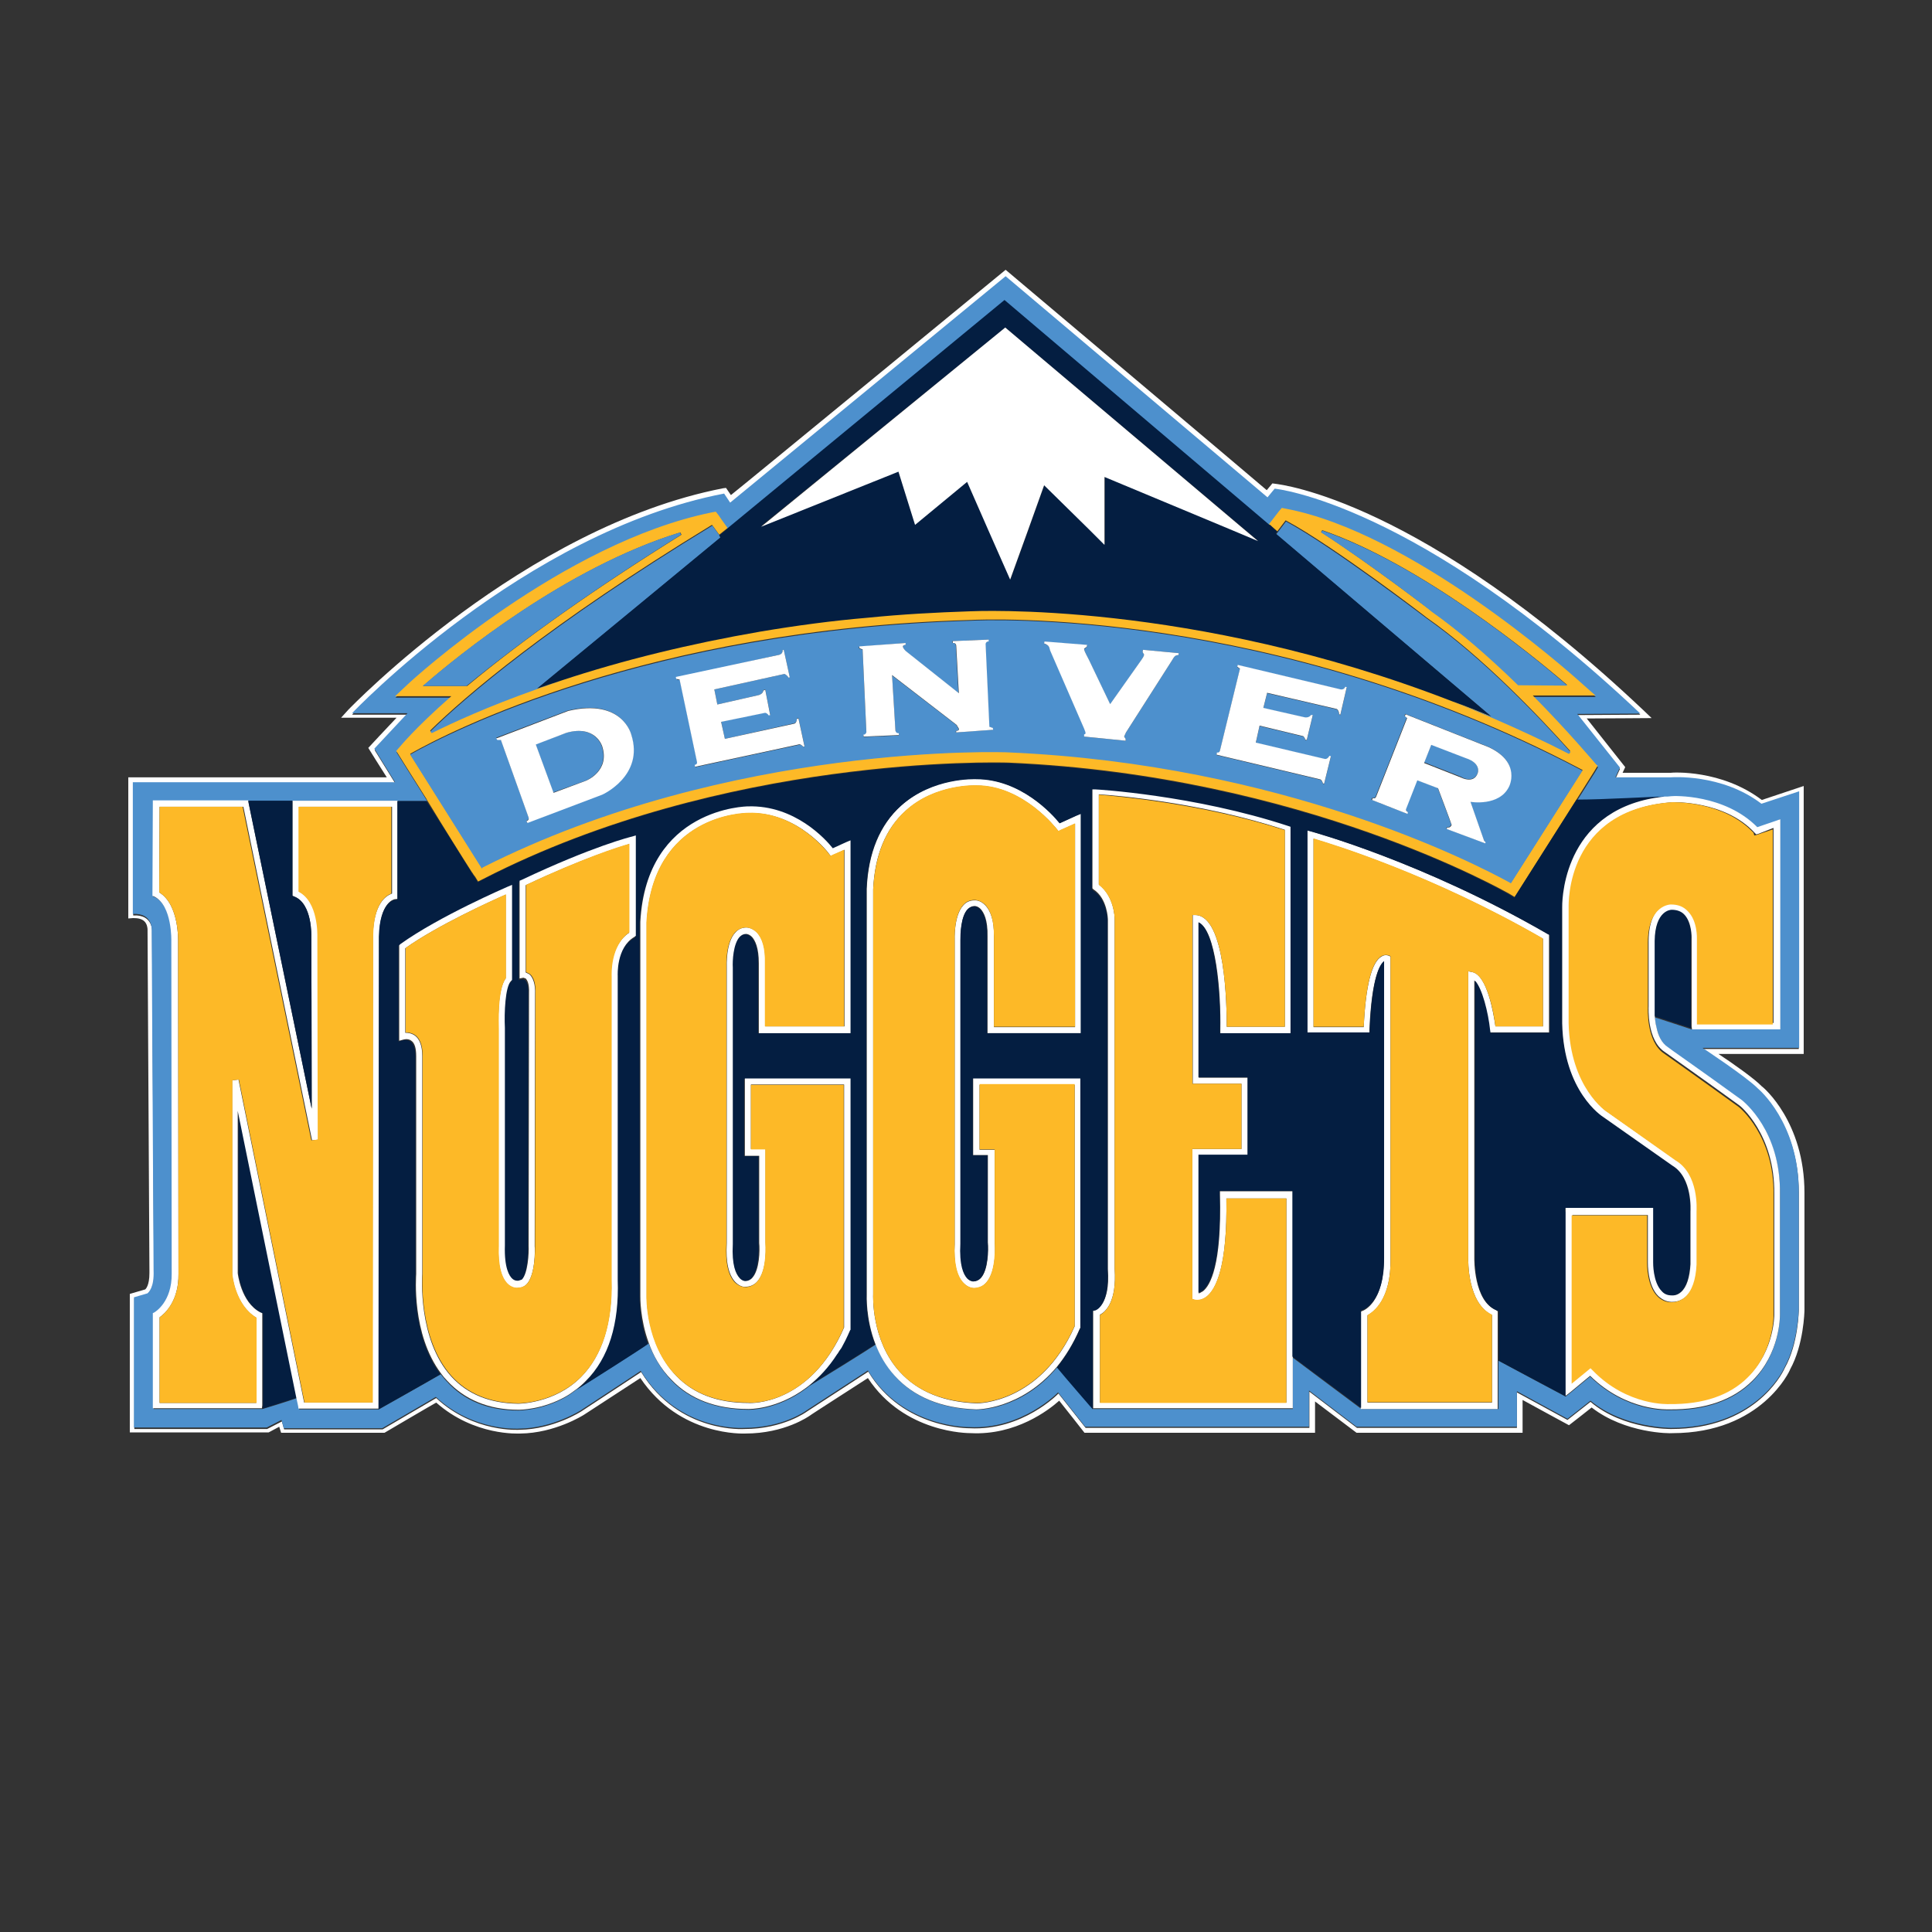 <?xml version="1.0" encoding="utf-8"?>
<!-- Generator: Adobe Illustrator 18.0.0, SVG Export Plug-In . SVG Version: 6.00 Build 0)  -->
<!DOCTYPE svg PUBLIC "-//W3C//DTD SVG 1.1//EN" "http://www.w3.org/Graphics/SVG/1.1/DTD/svg11.dtd">
<svg version="1.1" xmlns="http://www.w3.org/2000/svg" xmlns:xlink="http://www.w3.org/1999/xlink" x="0px" y="0px" width="512px"
	 height="512px" viewBox="0 0 512 512" enable-background="new 0 0 512 512" xml:space="preserve">
<rect x="0" y="0" width="512" height="512" fill="#333333" stroke="none"/>
<g id="white_block">
	<rect opacity="0" fill="#FFFFFF" width="512" height="512"/>
</g>
<g id="Logos">
	<g>
		<path fill="#FFFFFF" d="M478,208.3c0,0-10.2,3.4-11.1,3.7c-10.7-8.1-23.6-7.3-24.2-7.2c0,0-9.8,0-12.7,0l0.7-1.5
			c0,0-7.9-10-10.2-12.9c3.6,0,17.2-0.1,17.2-0.1l-2.2-2.1c-58.9-55.7-96.1-59.8-97.6-60l-0.7-0.1c0,0-1,1.2-1.5,1.8
			c-1.8-1.6-69.2-58.4-69.2-58.4s-70.7,58.1-72.8,59.7c-0.4-0.6-1.3-1.9-1.3-1.9l-0.8,0.1c-52.8,10.3-98.8,58.2-99.3,58.7l-1.9,2.1
			h14.7c-2.4,2.5-7.5,8-7.5,8s3.4,5.5,4.9,7.8H34v37.4l1.3-0.1c1.3,0,2.3,0.2,3,0.9c0.7,0.7,0.8,1.8,0.8,2.1v0.1
			c0,0.7,0.5,90.1,0.5,90.1l0,0.9c0,3.3-1,4.2-1.1,4.3l-4.1,1.2v36.7h36.8c0,0,1.7-0.9,2.8-1.5l0.5,1.6h27.4c0,0,12.4-7.3,13.7-8
			c10.1,8.9,21.8,8.2,22.3,8.2c9.1-0.1,16.6-4.8,16.9-5c0,0,11.5-7.5,14.9-9.7c10.5,15.6,27.6,14.7,27.8,14.7
			c10.5,0,16.9-4.6,17.2-4.8c-0.1,0,11.9-7.7,15.3-9.9c9.6,14.6,26.5,14.6,27.3,14.6c11.9,0.6,20.6-6.1,23.4-8.6
			c1.3,1.6,6.7,8.5,6.7,8.5h61.1v-8.3c2.8,2.1,11,8.3,11,8.3h44V371c2.7,1.5,12.3,6.7,12.3,6.7s4.9-3.8,6-4.7
			c8.9,6.9,20.8,6.9,21.4,6.8c23.7,0,31.2-16.7,31.2-16.9c3.6-6.5,3.8-15.3,3.8-15.7v-31.1c0-18.7-10.8-27.9-11.3-28.2
			c-1.9-2-7.7-6.1-11.5-8.6H478V208.3z M476.8,278h-25.6c0,0,11.8,7.8,14.7,10.8c0,0,10.8,8.9,10.8,27.3v31.1c0,0-0.1,8.9-3.7,15.3
			l-0.1,0.2c-0.8,1.8-8.3,16-30,16c0,0-12.7,0.2-21.4-7.2l-6.1,4.8l-13.4-7.3v9.4h-42.4l-12.6-9.6v9.6h-59.3l-7.2-9.1
			c0,0-9.5,9.9-23.5,9.2c0,0-17.7,0.3-26.9-15l-16.3,10.6c0,0-6.2,4.6-16.5,4.6c0,0-17.3,1.3-27.4-15.1c0,0-11.5,7.6-15.8,10.4
			c0,0-7.4,4.8-16.4,4.9c0,0-12.1,0.9-22.1-8.4l-14.2,8.3H75.3l-0.6-2.1l-3.9,2H35.6v-34.5l3.4-1l0.1,0c0.4-0.3,1.9-1.6,1.7-6.2
			l-0.5-90c0,0,0.4-4.7-5-4.4v-34.9h69.5l-5.5-8.9l8.8-9.4H93.3c0,0,45.6-48,98.6-58.3l1.6,2.4l73-60l69.4,58.6l1.9-2.3
			c0,0,37.6,3.6,96.9,59.6l-16.7,0.1l11.3,14.3l-1.2,2.6h14.7c0,0,13.4-1.1,23.9,7.3l10-3.3V278z"/>
		<path fill="#4D90CD" d="M438.5,268.8l0-1.2L438.5,268.8z"/>
		<path fill="#4D90CD" d="M223.8,355.4c-0.3,0.6-0.6,1.1-0.9,1.7C223.2,356.5,223.5,356,223.8,355.4"/>
		<path fill="#4D90CD" d="M155.3,365.9l-0.8,0.7L155.3,365.9z"/>
		<path fill="#4D90CD" d="M125.2,231.4l-0.1-0.2L125.2,231.4z"/>
		<path fill="#4D90CD" d="M438.4,267v-0.1V267z"/>
		<path fill="#4D90CD" d="M442.8,206h-14.7l1.2-2.6L418,189.2l16.7-0.1c-59.3-56-96.9-59.6-96.9-59.6l-1.9,2.3l-69.4-58.6l-73,60
			l-1.6-2.4C138.8,141,93.3,189,93.3,189H108l-8.8,9.4l5.5,8.9H35.2v34.9c5.4-0.3,5,4.4,5,4.4l0.5,90c0.2,4.6-1.3,5.9-1.7,6.2
			l-0.1,0l-3.4,1v34.5h35.2l3.9-2l0.6,2.2h26.1l14.2-8.3c10,9.3,22.1,8.4,22.1,8.4c9-0.1,16.4-4.9,16.4-4.9
			c4.3-2.8,15.8-10.4,15.8-10.4c10.1,16.4,27.4,15.1,27.4,15.1c10.4,0,16.5-4.6,16.5-4.6l16.3-10.6c9.2,15.3,26.9,15,26.9,15
			c14,0.7,23.5-9.2,23.5-9.2l7.2,9.1h59.3v-9.6l12.6,9.6H402v-9.4l13.4,7.3l6.1-4.8c8.7,7.3,21.4,7.2,21.4,7.2
			c21.7,0,29.2-14.2,30-16l0.1-0.2c3.5-6.4,3.7-15.3,3.7-15.3v-31.1c0-18.4-10.8-27.3-10.8-27.3c-2.9-3-14.7-10.8-14.7-10.8h25.6
			v-68l-10,3.3C456.2,204.9,442.8,206,442.8,206 M471.7,217.1v1.2v53.6v0.9h-0.8l-15.2,0l-6.6,0h-0.8c0,0-8.8-2.9-9.8-3.2l0-0.4
			c0.1,0.9,0.2,2.1,0.5,3.3c0.5,2,1.4,4.1,3,5.2c0,0.1,8,5.6,19.7,14.1c0.4,0.4,10.3,8.1,10,24.9v32.1c0,0.4-0.1,10.1-7.3,17.3
			c-5.1,5.1-12.5,7.7-21.9,7.6c-0.5,0-11.4,0.6-21.1-8.9l-5.2,4.3l-0.9,0.7l-0.4,0.3c0,0-14.7-7.8-17.8-9.5v12.8l-28,0l-8.3,0
			c0,0-14.9-11.1-18.2-13.6v13.6l-40.3,0h-12.6c0,0-7.8-9-9.5-11.1c-9.5,11.5-21.2,11.3-21.4,11.3c-9.2-0.3-16.5-3.3-21.5-8.8
			c-2.4-2.7-4.1-5.6-5.2-8.5c-2.5,1.7-14.3,9-17.6,11l-0.9,0.7c-7.8,5.8-15.2,5.6-15.3,5.6c-8.5-0.1-15.4-2.6-20.3-7.7
			c-2.9-3-4.8-6.5-6.1-9.9c-2.7,1.8-15.8,10.2-18.9,12.1c-1.1,0.8-2.1,1.6-3.2,2.2c-6.2,3.5-12.2,3.5-12.5,3.5
			c-7.9,0-14.3-2.6-18.9-7.7c-0.6-0.6-1.1-1.3-1.6-1.9c-3.6,2.1-16.4,9.3-16.4,9.3l-0.8,0h-0.8H80h-0.7l-0.1-0.7l-0.5-2.3
			c-2.4,0.9-9.1,2.9-9.1,2.9l-0.8,0h0H41.5h-0.8v-0.8l0-23.9v-0.5l0.4-0.2c0.2-0.1,4.7-2.8,4.6-10.3l-0.1-88c0-0.1,0.3-9.5-4.5-11.9
			l-0.5-0.2v-0.5l0.1-24v-0.8h0.1h0.8h23.7h0.7l11.7,0v0.8v-0.8h0.8h26.2h0.8v0h7.7l-0.1-0.2c-4-6.3-7.3-11.6-7.3-11.6l-0.7-1.1
			l0.8-0.9c0.2-0.2,3.9-5,13.8-13.6h-14.9l3.2-3c1.7-1.5,41.3-37.7,80.7-45.7l1.1-0.2l0.7,0.9c0,0,1.5,2.1,2.4,3.4l73.4-60.5
			l70.1,59.5c0.9-1.2,2.7-3.5,2.7-3.5l0.7-0.8l1,0.2c33.1,6.1,74.1,42.3,78.7,46.5l3.4,3h-16.6c9.4,9.5,16.2,17.5,16.9,18.4l0.3,0.2
			l-0.9,1.5l-4.6,7.3c7.6,0,19.8-0.8,23.5-0.8l-0.2,0c0.6-0.1,1.2-0.1,1.8-0.1c0.6-0.1,14.1-0.5,22.7,8.2l5-1.7L471.7,217.1z"/>
		<path fill="#4D90CD" d="M222,358.6l-0.1,0.1L222,358.6z"/>
		<path fill="#4D90CD" d="M438.4,267.6v-0.5V267.6z"/>
		<path fill="#4D90CD" d="M225.2,352.4c-0.4,0.9-0.8,1.7-1.2,2.6C224.4,354.2,224.8,353.3,225.2,352.4"/>
		<path fill="#041E41" d="M448.2,248.5c0,0,0.1-4.2-2-6.3c-0.8-0.9-1.9-1.2-3.3-1.2c-0.2,0-4.4,0.1-4.5,8.3v17.5v0v0.1v0v0.5v0.1
			l0,1.2v0.2l0,0.4c1,0.3,9.8,3.2,9.8,3.2l-0.1-0.8V248.5z"/>
		<path fill="#041E41" d="M63.2,337.5c0,0.1,0.8,7.7,6,10.4l0.5,0.2v0.5v23.9l-0.1,0.8c0,0,6.7-2.1,9.1-2.9l-15.5-75.9V337.5z"/>
		<path fill="#FDB927" d="M125.1,231.2l0.1,0.1c0.4,0.7,0.7,1,0.7,1l0.8,1.3l1.4-0.7c63.9-32.8,136.2-30.9,139.2-30.8
			c78.5,3.4,132.1,34.5,132.6,34.7l1.5,0.9l16.5-26l4.6-7.3l0.9-1.5l-0.3-0.2c-0.8-0.9-7.5-8.9-16.9-18.4h16.6l-3.4-3
			c-4.5-4.1-45.6-40.3-78.7-46.5l-1-0.2l-0.7,0.8c0,0-1.8,2.3-2.7,3.5l0.3,0.2l1.9,1.7l2.2-2.9l0.2,0.1
			c12.5,6.7,36.9,25.4,37.1,25.6c15,10.5,30.3,26.7,38.1,35.4l-0.4,0.5c-6.4-3.3-13.1-6.4-20-9.4c-3.7-1.6-7.3-3.1-11-4.5
			c-69.1-26.8-127-23.8-127.6-23.8c-9,0.3-18.2,0.8-27.1,1.7c-9.5,0.9-19.1,2.1-28.6,3.7h0c-18.4,3.1-36.2,7.5-52.8,13
			c-2.2,0.7-4.4,1.5-6.6,2.3l0,0c-12.7,4.5-22.1,8.8-27.7,11.6l-0.3-0.5c9.2-9,31.2-28,74.5-54.4l0.2-0.1l1.9,2.6l2-1.6l0.2-0.2
			c-0.9-1.2-2.4-3.4-2.4-3.4l-0.7-0.9l-1.1,0.2c-39.4,8-79.1,44.1-80.7,45.7l-3.2,3h14.9c-9.9,8.7-13.6,13.4-13.8,13.6l-0.8,0.9
			l0.7,1.1c0,0,3.3,5.3,7.3,11.6l0.1,0.2C117.7,219.5,123.1,228.1,125.1,231.2 M379.5,162L379.5,162c-0.2-0.1-16.3-12.5-29.4-21
			l0.3-0.5c26.3,9.1,55.9,33.3,64.3,40.5l0.6,0.5h-0.8l-12.1-0.1C394,173.3,386.3,166.8,379.5,162 M112.1,181.8l0.6-0.5
			c8.2-7.1,37.2-30.9,67.6-40.2l0.3,0.6c-22.8,14.2-41.9,27.7-56.8,40.1H112.1z M108.7,199.8l0.3-0.2c9.7-5.5,62.6-32.9,148.3-35.3
			c3.2-0.2,80-3.5,161.8,39.6l0.3,0.1l-19,29.9l-0.3-0.2c-9.4-5.2-59.9-31.3-132.7-34.5c-0.8,0-73.8-2.7-139.5,30.5l-0.2,0.1
			L108.7,199.8z"/>
		<path fill="#4D90CD" d="M415.3,181.6l-0.6-0.5c-8.4-7.2-38-31.5-64.3-40.5l-0.3,0.5c13.1,8.4,29.2,20.8,29.3,21h0
			c6.8,4.8,14.5,11.3,22.9,19.5l12.1,0.1H415.3z"/>
		<path fill="#4D90CD" d="M180.5,141.7l-0.3-0.6c-30.4,9.3-59.4,33.1-67.6,40.2l-0.6,0.5h11.6C138.7,169.4,157.7,155.9,180.5,141.7"
			/>
		<path fill="#4D90CD" d="M391.6,204.8c0,0,1.1-2.5-3.2-4l-9.1-3.5l-1.9,4.7l9.9,3.9C387.3,206,390.6,207.7,391.6,204.8"/>
		<path fill="#4D90CD" d="M155.2,206.9c0,0,6.4-2.5,4.3-9.1c0,0-1.7-5.8-9.5-3.6l-8.1,3l4.7,12.8L155.2,206.9z"/>
		<path fill="#4D90CD" d="M127.9,229.9c65.7-33.2,138.8-30.6,139.5-30.5c72.7,3.2,123.2,29.3,132.7,34.5l0.3,0.2l19-29.9l-0.3-0.1
			c-81.8-43.1-158.6-39.8-161.8-39.6c-85.7,2.5-138.5,29.8-148.3,35.3l-0.3,0.2l19,30.2L127.9,229.9z M363.7,211.4
			c0.7,0.3,0.9-0.4,0.9-0.4l8.2-20.8l-0.6-0.5l0.2-0.5l22,8.7c8.8,4.1,5.4,10.5,5.4,10.5c-2.6,5.3-10.2,4-10.2,4l3.6,10.3l0.4,0.4
			l-0.1,0.3l-10.2-3.8l0.1-0.4c0.8,0.3,1.2-0.7,1.2-0.7c-0.2-0.7-3.6-9.7-3.6-9.7l-5.5-2.1l-2.9,7.4c-0.3,0.7,0.4,1,0.4,1l-0.2,0.5
			l-9.4-3.7L363.7,211.4z M322.5,199.5c0.8,0.2,0.8-0.5,0.8-0.5l5.3-21.7l-0.7-0.5l0.1-0.5l26.9,6.4c0,0,1.2,0.5,1.6-0.6l0.4,0.1
			l-1.7,7.3l-0.3-0.1c0,0,0-0.8-0.6-1.4l-18.5-4.3l-1,4l11,2.5c0,0,1.1,0.2,1.6-0.6l0.5,0l-1.6,6.6l-0.4-0.1c0,0,0-0.5-0.5-0.9
			l-11.6-2.8l-1,4.5l18.2,4.3c0,0,0.7,0.3,1.3-0.8l0.4,0.1l-1.8,7.3l-0.3-0.1c0,0-0.3-1.1-0.9-1.1l-27.3-6.5L322.5,199.5z
			 M276.8,170.1l11.3,0.9l-0.1,0.5l-0.7,0.5c0.1,0.4,0.1,0.7,1.3,3l5.6,11.7l8.2-11.6c0.3-0.6,0.7-1,0.8-1.6l-0.4-0.7l0.1-0.6
			l9.5,0.9l-0.1,0.5c-0.9-0.1-1.1,0.4-1.7,1.4l-12.2,19.1l-0.5,1.1l0.4,0.6l0,0.5l-11-1.1l0.1-0.6c0.6,0,0.3-0.7,0.3-0.7l-0.3-0.8
			l-9-20.7c-0.4-1.3-0.6-1.4-1.6-1.8L276.8,170.1z M240,170.4v0.5c0,0-0.9,0-0.7,0.6c0.2,0.5,0.6,1,0.6,1l14.1,11.2l-0.7-12.7
			c0,0-0.1-0.7-0.9-0.6l0-0.5l9.5-0.4l0,0.5c-0.8,0-0.8,0.7-0.8,0.7l1,21.9l0.9,0.3l0.1,0.5l-9.8,0.7l0-0.4c0,0,0.9,0,0.7-0.6
			c-0.2-0.5-0.7-1-0.7-1l0.5,0.3L236.4,179l0.9,14.8c0,0,0.1,0.7,0.9,0.6v0.5l-9.3,0.4l-0.1-0.5c0.8,0,0.8-0.7,0.8-0.7l-1-21.9
			l-0.9-0.3l-0.1-0.5L240,170.4z M206.2,173.6c0,0,1.3,0,1.2-1.3l0.3-0.1l1.6,7.3l-0.3,0.1c0,0-0.4-0.8-1.1-1l-18.6,4.1l0.8,4
			l11-2.5c0,0,1.1-0.3,1.2-1.3l0.5-0.2l1.3,6.7l-0.4,0.1c0,0-0.2-0.5-0.9-0.7l-11.7,2.4l1,4.6l18.3-4.1c0,0,0.8-0.1,0.8-1.3l0.4-0.1
			l1.6,7.4L213,198c0,0-0.8-0.9-1.3-0.6l-27.4,5.9l-0.1-0.5c0.8-0.1,0.6-0.8,0.6-0.8l-4.6-21.8l-0.8-0.1l-0.1-0.5L206.2,173.6z
			 M150.5,188.3c14.4-3.4,16.7,6.3,16.7,6.3c3.5,10.9-7.7,15.9-7.7,15.9l-19.8,7.5l-0.2-0.5c0.8-0.3,0.6-0.9,0.6-0.9l-7.4-20.7h-0.9
			l-0.3-0.4L150.5,188.3z"/>
		<path fill="#4D90CD" d="M190.8,142.6l0.2-0.2l-0.3-0.5l-1.9-2.6l-0.2,0.1c-43.3,26.4-65.3,45.4-74.5,54.4l0.3,0.5
			c5.6-2.8,15-7.1,27.7-11.6v0c2.2-0.8,4.4-1.5,6.6-2.3c-2.2,0.7-4.3,1.4-6.3,2.1C146.2,179.4,190.8,142.6,190.8,142.6"/>
		<path fill="#4D90CD" d="M395.2,189.9c-3.5-1.4-7-2.7-10.4-4c3.6,1.4,7.3,2.9,11,4.5c6.9,3,13.6,6.1,20,9.4l0.4-0.5
			c-7.8-8.7-23.1-24.9-38.1-35.4c-0.2-0.1-24.6-18.8-37.1-25.6l-0.2-0.1l-2.2,2.9l-0.4,0.5L395.2,189.9z"/>
		<path fill="#FFFFFF" d="M132.7,196l7.4,20.7c0,0,0.2,0.7-0.6,0.9l0.3,0.5l19.8-7.5c0,0,11.2-5,7.7-15.9c0,0-2.3-9.7-16.7-6.3
			l-19.1,7.3l0.3,0.4H132.7z M150.1,194.2c7.8-2.2,9.5,3.6,9.5,3.6c2.1,6.6-4.3,9.1-4.3,9.1l-8.6,3.2l-4.7-12.8L150.1,194.2z"/>
		<path fill="#FFFFFF" d="M180.1,180.1l4.6,21.8c0,0,0.2,0.7-0.6,0.8l0.1,0.5l27.4-5.9c0.5-0.3,1.3,0.6,1.3,0.6l0.3-0.1l-1.6-7.4
			l-0.4,0.1c-0.1,1.3-0.8,1.3-0.8,1.3l-18.3,4l-1-4.5l11.7-2.4c0.7,0.2,0.9,0.7,0.9,0.7l0.4-0.1l-1.3-6.7l-0.5,0.2
			c-0.1,0.9-1.2,1.2-1.2,1.2l-11,2.5l-0.8-4l18.6-4.1c0.7,0.3,1.1,1,1.1,1l0.3-0.1l-1.6-7.3l-0.3,0.1c0.1,1.2-1.2,1.3-1.2,1.3
			l-27.1,5.8l0.1,0.5L180.1,180.1z"/>
		<path fill="#FFFFFF" d="M228.6,172.1l1,21.9c0,0-0.1,0.7-0.8,0.7l0.1,0.5l9.3-0.4v-0.5c-0.8,0.1-0.9-0.7-0.9-0.7l-0.9-14.7
			l17.5,13.5l-0.5-0.3c0,0,0.5,0.5,0.7,1c0.2,0.6-0.7,0.6-0.7,0.6l0,0.4l9.8-0.7l-0.1-0.5l-0.9-0.3l-1-21.9c0,0,0-0.7,0.8-0.7l0-0.5
			l-9.5,0.4l0,0.5c0.8-0.1,0.9,0.6,0.9,0.6l0.7,12.7l-14.1-11.2c0,0-0.5-0.5-0.7-1c-0.2-0.6,0.7-0.6,0.7-0.6v-0.5l-12.3,0.9l0.1,0.5
			L228.6,172.1z"/>
		<path fill="#FFFFFF" d="M350.6,207.6l0.3,0.1l1.8-7.3l-0.4-0.1c-0.6,1.1-1.3,0.8-1.3,0.8l-18.2-4.3l1-4.5l11.6,2.8
			c0.5,0.5,0.5,0.9,0.5,0.9l0.4,0.1l1.6-6.6l-0.5,0c-0.5,0.8-1.6,0.6-1.6,0.6l-11-2.5l1-4l18.5,4.3c0.6,0.5,0.6,1.4,0.6,1.4l0.3,0.1
			l1.7-7.3l-0.4-0.1c-0.4,1.1-1.6,0.6-1.6,0.6l-26.9-6.4l-0.1,0.5l0.7,0.5l-5.3,21.7c0,0-0.1,0.7-0.8,0.5l-0.1,0.6l27.3,6.5
			C350.3,206.5,350.6,207.6,350.6,207.6"/>
		<path fill="#FFFFFF" d="M373.1,215.2c0,0-0.8-0.3-0.4-1l2.9-7.4l5.5,2.1c0,0,3.4,9,3.6,9.7c0,0-0.3,0.9-1.2,0.7l-0.1,0.4l10.2,3.8
			l0.1-0.3l-0.4-0.4l-3.6-10.3c0,0,7.6,1.3,10.2-4c0,0,3.4-6.4-5.4-10.5l-22-8.7l-0.2,0.5l0.6,0.5l-8.2,20.8c0,0-0.2,0.7-0.9,0.4
			l-0.2,0.5l9.4,3.7L373.1,215.2z M379.3,197.4l9.1,3.5c4.3,1.4,3.2,4,3.2,4c-1,2.9-4.3,1.2-4.3,1.2l-9.9-3.9L379.3,197.4z"/>
		<path fill="#FFFFFF" d="M278.3,172.4l9,20.7l0.3,0.8c0,0,0.3,0.7-0.3,0.7l0,0.6l11,1.1l0-0.5l-0.4-0.6l0.5-1.1l12.2-19.1
			c0.6-1,0.8-1.4,1.7-1.4l0.1-0.5l-9.5-0.9l-0.1,0.6l0.4,0.7c-0.1,0.5-0.4,0.9-0.8,1.5l-8.2,11.6l-5.6-11.7c-1.2-2.3-1.3-2.6-1.3-3
			l0.7-0.5l0.1-0.5l-11.3-0.9l-0.1,0.5C277.8,171,278,171.1,278.3,172.4"/>
		<path fill="#FFFFFF" d="M100.5,248.1c0.2-9.3,4.1-9.8,4.1-9.8l0.8-0.1l0-0.8V213v-0.8v0h-0.8H78.3h-0.8v0.8v23.8v0.6l0.5,0.2
			c4.8,1.9,4.5,10.5,4.5,10.6c0,0,0.1,30.5,0.1,45.6l-16.7-81l-0.1-0.7h-0.7H41.4h-0.8h-0.1v0.8l-0.1,24v0.5l0.5,0.2
			c4.8,2.4,4.5,11.8,4.5,11.9l0.1,88c0.1,7.5-4.4,10.2-4.6,10.3l-0.4,0.2v0.5l0,23.9v0.8h0.8h27.3h0l0.8,0l0.1-0.8v-23.9v-0.5
			l-0.5-0.2c-5.2-2.7-6-10.4-6-10.4v-43l15.5,75.9l0.5,2.3l0.1,0.7H80h18.8h0.8l0.8,0l0-0.8L100.5,248.1z M98.8,248.1
			c0,0-0.1,112.8-0.1,123.6H80.6l-17.4-85.6l-1.7,0.2v51.3c0,0.4,0.8,8.3,6.4,11.6v22.6H42.3l0-22.7c1.3-0.9,5.1-4.2,5-11.5
			l-0.1-87.9c0-0.4,0.3-10-5-13.2l0.1-22.7h22.2l18.2,88.4l1.7-0.2l-0.1-53.8c0-0.4,0.3-9.2-5-11.9v-22.5h24.6v23
			C102.2,237.4,99,239.5,98.8,248.1"/>
		<path fill="#FFFFFF" d="M286.4,351.9v-0.2v-65.2v-0.8h-0.8h-26.9h-0.8v0.8v18.8v0.8h0.8h3.1v23.1c0.2,1.9,0.1,7.3-1.8,9.4
			c-0.5,0.6-1.2,0.9-2,0.9c-0.1,0-0.8,0-1.6-0.8c-1-1.1-2.1-3.5-1.8-9.2v-80.4c-0.1-1.7,0.1-6.4,1.9-8.2c0.5-0.5,1.1-0.8,1.8-0.8
			c0.1,0,0.8,0,1.6,0.8c0.8,0.9,1.9,2.8,1.8,7.2V273v0.8h0.8h23.2h0.8V273v-56.1v-1.3l-1.2,0.5l-4.4,2c-1.9-2.3-10.4-11.7-22.1-11.7
			c-0.4,0-11.5-0.6-20,7.1c-5.6,5.1-8.7,12.5-9.1,22V343c0,0.3-0.3,6.5,2.3,13.2c1.1,2.9,2.8,5.9,5.2,8.5c5,5.5,12.3,8.5,21.5,8.8
			c0.2,0,11.8,0.1,21.4-11.3c2.2-2.7,4.3-6,6.1-10.2L286.4,351.9z M284.8,351.5c-9.1,20.5-25.7,20.4-25.9,20.4
			c-8.8-0.3-15.6-3.1-20.4-8.3c-7.7-8.4-7.1-20.4-7.1-20.6V235.7c0.4-9,3.3-16.1,8.6-20.8c7.9-7.2,18.7-6.7,18.8-6.7
			c12.4,0,21.2,11.5,21.3,11.6l0.4,0.5l0.6-0.3l3.8-1.7v53.9h-21.5v-24c0.1-4-0.8-6.8-2.4-8.4c-1.3-1.3-2.6-1.2-2.7-1.2
			c-1.2,0-2.2,0.4-3,1.3c-2.6,2.8-2.3,9.2-2.3,9.4v80.4c-0.3,5.1,0.5,8.6,2.4,10.4c1.3,1.3,2.6,1.3,2.8,1.3c1.2,0,2.3-0.5,3.2-1.5
			c2.8-3.1,2.3-10.3,2.2-10.5v-23.9v-0.8h-0.8h-3.2v-17.2h25.2V351.5z"/>
		<path fill="#FFFFFF" d="M323.3,315.8v0.8c0.5,18.8-2.6,24.1-4.5,25.6l-1.1,0.6v-36.6h12.2h0.8v-0.8v-19v-0.8h-0.8h-12.2v-41.1
			c4.5,2.1,5.9,18.2,5.7,28.5v0.9h0.8h17.1h0.8V273v-53.6v-0.6l-0.6-0.2c-24.9-8.2-50.9-9.7-51.1-9.7l-0.9,0v0.9v25.2v0.4l0.3,0.3
			c3.7,2.4,3.8,7.9,3.8,7.9v92.7c0.7,9.6-3.2,10.7-3.3,10.7l-0.6,0.1l0,26.1h12.6l40.3,0v-13.6v-43.9H323.3z M340.9,371.7h-49.4
			v-23.3c1.4-0.7,4.5-3.3,3.9-12.2v-92.7c0-0.3-0.1-6-4.2-9.1v-23.9c4.7,0.3,27.3,2.2,49.3,9.4v52.2h-15.4c0-5.5-0.3-29.2-8.2-29.6
			l-0.8,0v0.9v43v0.8h0.8H329v17.3h-12.2H316v0.9v38.3v0.6l0.6,0.2c0.1,0,1.5,0.4,3.1-0.8c2.6-2,5.6-8.1,5.3-26.1h15.9V371.7z"/>
		<path fill="#FFFFFF" d="M396.5,347.2c-6-2.4-5.8-13.7-5.8-13.8v-73.6c1.9,2,3.5,8.4,4,13.1l0.1,0.7h0.7h14.2h0.8v-0.8v-24.6v-0.5
			l-0.4-0.2c-33.2-19.2-62.4-27.1-62.7-27.2l-1-0.3v1.1V273v0.8h0.8h14.9h0.8l0-0.8c0.6-14.3,2.9-17.4,3.8-18l0,0v78.6
			c0.1,11.6-5.3,13.7-5.6,13.8l-0.5,0.2l0,25.8l8.3,0l28,0v-12.8v-13.1L396.5,347.2z M395.4,371.7h-33v-23.1
			c1.6-0.9,6.3-4.2,6.1-15.1V254v-0.5l-0.4-0.2c-0.1,0-0.9-0.5-2,0.2c-2.6,1.5-4.2,7.8-4.7,18.7h-13.3v-49.9
			c5.4,1.6,31.5,9.6,60.8,26.5V272h-12.6c-0.5-3.5-2.2-13.7-6.2-14.4l-1-0.2v1v75c0,0.5-0.3,11.9,6.3,15.1V371.7z"/>
		<path fill="#FDB927" d="M103.7,236.8v-23H79.1v22.5c5.3,2.7,5,11.6,5,11.9l0.1,53.8l-1.7,0.2l-18.2-88.4H42.3l-0.1,22.7
			c5.3,3.2,5,12.8,5,13.2l0.1,87.9c0.1,7.2-3.7,10.6-5,11.5l0,22.7H68v-22.6c-5.6-3.3-6.4-11.2-6.4-11.6v-51.3l1.7-0.2l17.4,85.6
			h18.1c0-10.8,0.1-123.6,0.1-123.6C99,239.5,102.2,237.4,103.7,236.8"/>
		<path fill="#FDB927" d="M259.6,304.6h3.2h0.8v0.8v23.9c0,0.3,0.5,7.4-2.2,10.5c-0.8,1-1.9,1.4-3.2,1.5c-0.1,0-1.5,0.1-2.8-1.3
			c-1.8-1.8-2.6-5.4-2.4-10.4v-80.4c0-0.2-0.3-6.6,2.3-9.4c0.8-0.9,1.8-1.3,3-1.3c0.1,0,1.4,0,2.7,1.2c1.6,1.6,2.4,4.4,2.4,8.4v24
			h21.5v-53.9l-3.8,1.7l-0.6,0.3l-0.4-0.5c-0.1-0.1-8.9-11.6-21.3-11.6c-0.1,0-10.9-0.5-18.8,6.7c-5.3,4.8-8.1,11.8-8.6,20.8v107.4
			c0,0.1-0.6,12.2,7.1,20.6c4.7,5.2,11.6,7.9,20.4,8.2c0.2,0,16.8,0.1,25.9-20.4v-64.1h-25.2V304.6z"/>
		<path fill="#FDB927" d="M319.7,343.6c-1.6,1.2-3,0.8-3.1,0.8l-0.6-0.2v-0.6v-38.3v-0.8h0.8H329v-17.3h-12.2H316v-0.8v-43v-0.9
			l0.9,0c7.9,0.4,8.2,24.1,8.2,29.6h15.4V220c-22-7.1-44.6-9-49.3-9.4v23.9c4.1,3.1,4.2,8.8,4.2,9.1v92.7c0.6,8.8-2.5,11.4-3.9,12.2
			v23.3h49.4v-54.2h-15.9C325.3,335.4,322.3,341.6,319.7,343.6"/>
		<path fill="#FDB927" d="M389.1,333.4v-75v-1l1,0.2c4,0.8,5.8,11,6.2,14.4h12.6v-23.3c-29.3-16.9-55.4-24.9-60.8-26.5v49.9h13.3
			c0.5-10.9,2.1-17.2,4.7-18.7c1.1-0.6,1.9-0.2,2-0.2l0.4,0.2v0.5v79.5c0.2,10.9-4.5,14.2-6.1,15.1v23.1h33v-23.2
			C388.8,345.3,389.1,333.9,389.1,333.4"/>
		<path fill="#041E41" d="M414.8,321.1v-0.9h0.8h21.6h0.8v0.9l0,13.5c0,0-0.1,5.3,2.3,7.7c0.7,0.7,1.6,1.1,2.7,1.1h0.1l0,0
			c0,0,1.1,0,2.3-1c1.5-1.3,2.3-3.9,2.5-7.4v-14.1c0-0.1,0.6-8.8-4.8-12.1L425,296.1c-0.4-0.3-10.6-6.8-11-24.9v-30.7
			c0-0.3-0.7-23.5,22.7-28.7c1.4-0.3,2.9-0.5,4.4-0.7l0.2,0c-3.7,0-15.9,0.8-23.5,0.8l-16.5,26l-1.5-0.9
			c-0.5-0.3-54.1-31.3-132.6-34.7c-3.1-0.1-75.4-2-139.2,30.8l-1.4,0.7l-0.8-1.3c0,0-0.3-0.4-0.7-1l-0.1-0.2
			c-1.9-3.1-7.3-11.7-12-19h-7.7v0.8v24.5l0,0.8l-0.8,0.1c0,0-3.9,0.5-4.1,9.8l-0.1,124.4l0,0.8c0,0,12.8-7.2,16.4-9.3
			c-7.8-10.5-6.6-25.8-6.6-26.4v-57.7c0-2-0.4-3.4-1.3-4.1c-0.9-0.6-2.1-0.3-2.1-0.3l-1.1,0.3v-1.1v-23.8v-0.4l0.3-0.2
			c10.2-7.4,28.2-15.1,28.4-15.2l1.2-0.5v1.2v23.7v0.4l-0.3,0.3c-1.5,1.5-1.8,8.4-1.6,12.4v57.6c-0.2,6.1,1.2,8.2,2,8.9
			c0.7,0.6,1.4,0.5,1.4,0.5h0.1h0.1l0.9-0.3c1.6-1.6,1.9-7,1.8-9l0.1-66.9c0.1-2.6-0.5-3.6-0.9-3.9l-0.6-0.2l-1,0.2v-1v-24.4v-0.5
			l0.5-0.2c18.9-9,29.2-11.5,29.3-11.5l1-0.3v1.1v25v0.5l-0.4,0.3c-4.8,2.8-4.4,10.2-4.4,10.3v80.5c0.4,11.7-2.5,20.7-8.4,26.8
			l-0.8,0.7c-0.5,0.5-1,0.9-1.5,1.3c3.1-1.9,16.2-10.2,18.9-12.1c-2.3-6.3-2.2-12-2.2-12.3v-99.2c1.7-30.3,28.3-30.6,28.5-30.6
			c12.4-0.4,20.6,8.7,22.5,11.1l3.5-1.6l1.2-0.5v1.3V273v0.8h-0.8h-22.7h-0.8V273v-17.6c0.1-4.2-0.9-6.1-1.8-7
			c-0.8-0.8-1.5-0.8-1.6-0.8c-0.7,0-1.3,0.3-1.7,0.8c-1.8,1.8-1.9,6.4-1.8,8.1v73.3c-0.3,5.5,0.8,7.9,1.8,9c0.8,0.8,1.5,0.8,1.5,0.8
			c0.8,0,1.4-0.4,1.9-0.9c1.9-2.1,1.9-7.3,1.8-9.2v-23.1h-3h-0.8v-0.8v-18.8v-0.9h0.8h26.4h0.8v0.9v65.5v0.2l-0.1,0.1
			c-0.4,0.9-0.8,1.8-1.2,2.6l-0.2,0.4c-0.3,0.6-0.6,1.1-0.9,1.7c-0.3,0.5-0.6,1-1,1.5l-0.1,0.1c-2.3,3.6-4.9,6.4-7.4,8.4
			c3.3-2,15-9.3,17.6-11c-2.6-6.7-2.3-12.9-2.3-13.2V235.6c0.4-9.6,3.5-17,9.1-22c8.5-7.6,19.6-7.1,20-7.1
			c11.8,0,20.2,9.3,22.1,11.7l4.4-2l1.2-0.5v1.3V273v0.8h-0.8h-23.2h-0.8V273v-24.8c0.1-4.3-1-6.3-1.8-7.2c-0.8-0.8-1.5-0.8-1.6-0.8
			c-0.7,0-1.3,0.3-1.8,0.8c-1.8,1.9-1.9,6.6-1.9,8.2v80.4c-0.3,5.7,0.8,8.1,1.8,9.2c0.8,0.8,1.5,0.8,1.6,0.8c0.8,0,1.4-0.3,2-0.9
			c1.9-2.1,2-7.4,1.8-9.4v-23.1h-3.1h-0.8v-0.8v-18.8v-0.8h0.8h26.9h0.8v0.8v65.2v0.2l-0.1,0.2c-1.8,4.1-3.9,7.5-6.1,10.2
			c1.7,2.1,9.5,11.1,9.5,11.1l0-26.1l0.6-0.1c0.1,0,3.9-1.1,3.3-10.7v-92.7c0-0.1-0.1-5.5-3.8-7.9l-0.3-0.3v-0.4v-25.2v-0.9l0.9,0
			c0.3,0,26.2,1.5,51.1,9.7l0.6,0.2v0.6V273v0.8h-0.8h-17.1h-0.8v-0.9c0.2-10.3-1.3-26.5-5.7-28.5v41.1h12.2h0.8v0.8v18.9v0.8h-0.8
			h-12.2v36.6l1.1-0.6c1.9-1.5,5-6.8,4.5-25.6v-0.8h19.3v43.9c3.4,2.6,18.2,13.6,18.2,13.6l0-25.8l0.5-0.2c0.3-0.1,5.7-2.2,5.6-13.8
			v-78.6l0,0c-1,0.7-3.2,3.8-3.8,18.1l0,0.8h-0.8h-14.9h-0.8V273v-51.8v-1.1l1.1,0.3c0.3,0.1,29.5,8,62.7,27.2l0.4,0.2v0.5v24.6v0.8
			h-0.8h-14.2h-0.7l-0.1-0.7c-0.5-4.7-2.1-11.1-4-13.1v73.6c0,0.1-0.3,11.3,5.8,13.8l0.5,0.2v13.1c3.2,1.7,17.8,9.5,17.8,9.5l0-1.7
			V321.1z"/>
		<path fill="#041E41" d="M82.6,293.8c0-15.1-0.1-45.6-0.1-45.6c0-0.1,0.3-8.7-4.5-10.6l-0.5-0.2v-0.6V213v-0.8l-11.7,0l0.1,0.7
			L82.6,293.8z"/>
		<path fill="#041E41" d="M65.8,212.1h-0.7H65.8z"/>
		<path fill="#FFFFFF" d="M442.9,211c-0.6,0.1-1.2,0.1-1.8,0.1c-1.6,0.2-3,0.4-4.4,0.7c-23.3,5.1-22.7,28.4-22.7,28.7v30.7
			c0.4,18.1,10.5,24.6,11,24.9l18.2,12.8c5.4,3.2,4.8,12,4.8,12.1V335c-0.2,3.5-1,6.1-2.5,7.4c-1.1,1-2.2,0.9-2.3,0.9h0h-0.1
			c-1.1,0-2-0.3-2.7-1.1c-2.4-2.4-2.3-7.6-2.3-7.7l0-13.5v-0.9h-0.8h-21.6h-0.8v0.9v47.2l0,1.7l0.4-0.3l0.9-0.7l5.2-4.3
			c9.7,9.5,20.6,8.9,21.1,8.9c9.4,0.1,16.8-2.5,21.9-7.6c7.3-7.2,7.3-16.9,7.3-17.3v-32.1c0.3-16.8-9.6-24.5-10-24.9
			c-11.7-8.5-19.7-14-19.7-14.1c-1.7-1.1-2.6-3.2-3-5.2c-0.3-1.1-0.4-2.3-0.5-3.2v-0.2l0-1.2v-0.1v-0.5v0v-0.2v0v-17.5
			c0.1-8.2,4.3-8.3,4.5-8.3c1.4,0,2.5,0.4,3.3,1.2c2.1,2.1,2,6.2,2,6.3v23.4l0.1,0.8h0.8h6.6l15.2,0h0.8v-0.9v-53.6v-1.2l-1.1,0.4
			l-5,1.7C457,210.4,443.5,210.9,442.9,211 M470,219.4v51.7l-20.1,0v-22.6c0-0.2,0.1-4.8-2.4-7.4c-1.2-1.2-2.7-1.8-4.5-1.8
			c-0.2,0-6,0-6.1,10v17.4c0,0.3-0.5,9,4.3,12.1c0.1,0.1,8,5.6,19.7,14.1c0.1,0,9.5,7.6,9.3,23.5v32.1c0,0.1,0,9.4-6.8,16.1
			c-4.8,4.8-11.8,7.2-20.8,7.1c-0.2,0-11.1,0.6-20.3-8.9l-0.6-0.6l-0.6,0.5l-4.4,3.6V322h20c0,2.9,0,12.6,0,12.6
			c0,0.2-0.1,6.1,2.8,8.9c1.1,1,2.4,1.6,3.9,1.5h-0.1c0,0,1.8,0.1,3.4-1.3c1.9-1.6,2.9-4.6,3.1-8.6V321c0-0.3,0.7-9.8-5.5-13.5
			l-18.1-12.7c-0.2-0.1-9.9-6.4-10.2-23.6v-30.7c0-1.1-0.7-25.9,27.3-27.9c0.1,0,13.8-0.5,21.7,8.1l0.4,0.4l0.5-0.1L470,219.4z"/>
		<path fill="#FDB927" d="M464.7,220.7c-8-8.6-21.6-8.1-21.7-8.1c-28,2-27.3,26.8-27.3,27.9v30.7c0.4,17.1,10.1,23.5,10.2,23.5
			l18.1,12.8c6.3,3.7,5.6,13.2,5.6,13.5v14.1c-0.2,4.1-1.2,7-3.1,8.7c-1.7,1.4-3.4,1.3-3.4,1.3h0.1c-1.5,0.1-2.9-0.5-3.9-1.5
			c-2.9-2.8-2.8-8.7-2.8-8.9c0,0,0-9.7,0-12.6h-20v44.6l4.4-3.6l0.6-0.5l0.6,0.6c9.2,9.5,20.2,8.9,20.3,8.9c9,0.1,16-2.3,20.8-7.1
			c6.8-6.7,6.8-16.1,6.8-16.1v-32.1c0.3-15.9-9.2-23.5-9.3-23.5c-11.6-8.4-19.6-14-19.7-14.1c-4.7-3.1-4.3-11.8-4.3-12.1v-17.4
			c0.1-9.9,5.9-10,6.1-10c1.8,0,3.3,0.5,4.5,1.8c2.6,2.6,2.4,7.2,2.4,7.4v22.6l20.1,0v-51.7l-4.4,1.5l-0.5,0.1L464.7,220.7z"/>
		<path fill="#FFFFFF" d="M221.9,358.8l0.1-0.1c0.3-0.5,0.6-1,1-1.5c0.3-0.6,0.6-1.1,0.9-1.7l0.2-0.4c0.4-0.8,0.8-1.7,1.2-2.6
			l0.1-0.1v-0.2v-65.5v-0.9h-0.8h-26.4h-0.8v0.9v18.8v0.8h0.8h3v23.1c0.2,1.9,0.1,7.1-1.8,9.2c-0.5,0.6-1.2,0.9-1.9,0.9
			c0,0-0.8,0-1.5-0.8c-1-1.1-2.1-3.4-1.8-9v-73.3c-0.1-1.7,0.1-6.2,1.8-8.1c0.5-0.5,1-0.8,1.7-0.8c0.1,0,0.8,0,1.6,0.8
			c0.8,0.9,1.8,2.8,1.8,7V273v0.8h0.8h22.7h0.8V273V224v-1.3l-1.2,0.5l-3.5,1.6c-1.9-2.4-10.1-11.5-22.5-11.1
			c-0.2,0-26.9,0.3-28.5,30.6v99.2c0,0.3-0.1,6,2.2,12.3c1.2,3.4,3.1,6.9,6.1,9.9c4.9,5.1,11.8,7.7,20.3,7.7c0.1,0,7.5,0.2,15.3-5.6
			l0.9-0.7C217,365.1,219.6,362.4,221.9,358.8 M198.3,371.8c-8.1,0-14.5-2.4-19.1-7.2c-8-8.3-7.8-21-7.8-21v-99.1
			c1.5-28.7,25.9-29,26.9-29c13.1-0.5,21.5,10.8,21.5,10.9l0.4,0.5l0.6-0.3l3-1.4v46.8h-21v-16.8c0.1-3.9-0.7-6.7-2.3-8.2
			c-1.3-1.2-2.5-1.2-2.7-1.2c-1.1,0-2.1,0.4-2.9,1.3c-2.6,2.7-2.3,9-2.3,9.2v73.2c-0.3,5,0.5,8.4,2.3,10.3c1.3,1.3,2.6,1.3,2.7,1.2
			c1.2,0,2.3-0.5,3.1-1.4c2.8-3.1,2.2-10.1,2.2-10.4v-23.9v-0.8H202h-3v-17.1h24.7v64.4C214.7,372.4,199,371.9,198.3,371.8"/>
		<path fill="#FDB927" d="M223.6,351.9v-64.4H199v17.1h3h0.8v0.8v23.9c0,0.3,0.6,7.3-2.2,10.4c-0.8,0.9-1.9,1.4-3.1,1.4
			c-0.1,0-1.4,0-2.7-1.2c-1.8-1.8-2.6-5.3-2.3-10.3v-73.2c0-0.2-0.3-6.5,2.3-9.3c0.8-0.8,1.8-1.3,2.9-1.3c0.1,0,1.4,0,2.7,1.2
			c1.6,1.6,2.4,4.3,2.3,8.3v16.7h21v-46.8l-3,1.3l-0.6,0.3l-0.4-0.5c-0.1-0.1-8.5-11.4-21.5-10.9c-1,0-25.3,0.4-26.9,29v99.1
			c0,0.1-0.3,12.8,7.8,21c4.6,4.8,11,7.2,19.1,7.2C199,371.9,214.7,372.4,223.6,351.9"/>
		<path fill="#FFFFFF" d="M155.3,365.9c6-6,8.8-15,8.4-26.7v-80.6c0-0.1-0.4-7.5,4.4-10.3l0.4-0.3v-0.5v-25v-1.1l-1,0.3
			c-0.1,0-10.3,2.5-29.3,11.5l-0.5,0.2v0.5v24.4v1l1-0.2l0.6,0.2c0.4,0.4,1,1.3,0.9,3.9l-0.1,66.9c0.1,2-0.2,7.4-1.8,9l-0.9,0.3
			h-0.1h-0.1c0,0-0.7,0.1-1.4-0.5c-0.8-0.7-2.2-2.8-2-8.9v-57.6c-0.2-4,0.1-10.9,1.6-12.4l0.3-0.3v-0.3v-23.7v-1.2l-1.2,0.5
			c-0.2,0.1-18.1,7.8-28.4,15.2l-0.3,0.3v0.4v23.8v1.1l1.1-0.3c0,0,1.2-0.4,2.1,0.3c0.9,0.6,1.3,2,1.3,4.1v57.7
			c0,0.6-1.3,15.9,6.6,26.4c0.5,0.7,1,1.3,1.6,1.9c4.6,5,11,7.7,18.9,7.7c0.3,0,6.3,0,12.5-3.5c1.1-0.6,2.1-1.4,3.2-2.2
			c0.5-0.4,1-0.8,1.5-1.3L155.3,365.9z M137.3,372c-7.5-0.1-13.4-2.5-17.7-7.2c-9-9.9-7.7-27-7.7-27.2v-57.8c0-2.6-0.7-4.5-2-5.4
			c-0.9-0.6-1.8-0.7-2.5-0.7v-22.4c8.6-6.1,22.5-12.4,26.6-14.2v22.2c-2.3,3-1.9,12.3-1.9,13.4v57.5c-0.2,5.2,0.7,8.6,2.6,10.3
			c1.2,1,2.5,0.9,2.7,0.8c0.8,0,1.4-0.3,2-0.8c2.5-2.3,2.4-9.4,2.3-10.2l0.1-66.9c0.1-2.5-0.5-4.3-1.5-5.2l-1-0.5v-23.1
			c15.1-7.1,24.5-10,27.4-10.9v23.5c-5.2,3.5-4.8,11.2-4.7,11.6v80.5c0.3,11.3-2.4,19.9-8,25.6C147,372,137.4,372,137.3,372"/>
		<path fill="#FDB927" d="M162.1,339.2v-80.5c0-0.4-0.4-8.1,4.7-11.6v-23.5c-2.9,0.8-12.3,3.8-27.4,10.9v23.1l1,0.5
			c1.1,0.9,1.6,2.7,1.5,5.2l-0.1,66.9c0,0.8,0.1,7.8-2.3,10.2c-0.6,0.5-1.3,0.8-2,0.8c-0.3,0.1-1.5,0.2-2.7-0.8
			c-1.9-1.6-2.8-5.1-2.6-10.3v-57.5c0-1.1-0.4-10.4,1.9-13.4v-22.2c-4.1,1.8-17.9,8.1-26.6,14.2v22.4c0.7,0,1.6,0.1,2.5,0.7
			c1.3,0.9,2,2.8,2,5.4v57.8c0,0.2-1.3,17.2,7.7,27.2c4.3,4.7,10.2,7.1,17.7,7.2c0.1,0,9.7,0,16.8-7.2
			C159.7,359,162.4,350.5,162.1,339.2"/>
		<path fill="#041E41" d="M192.6,140.3l-2,1.6l0.3,0.5l-0.2,0.2c0,0-44.6,36.8-48.4,39.9c2-0.7,4.2-1.4,6.3-2.1
			c16.6-5.5,34.3-9.8,52.8-13h0c9.5-1.6,19.1-2.9,28.6-3.7c8.9-0.9,18-1.4,27.1-1.7c0.6,0,58.5-3,127.6,23.8c3.4,1.2,6.9,2.6,10.4,4
			l-57-48.4l0.4-0.5l-1.9-1.7l-0.3-0.2l-70.1-59.5l-73.4,60.5L192.6,140.3z M266.4,86.8l63.2,53.3v0l3.8,3.2l-7.6-3.2h0l-33-13.8v14
			l0,0v3.9l-3.9-3.9l0,0l-12.1-11.9l-4.3,12.1l0,0l-4.7,13l-5.7-13l-5.8-13l-13.8,11.4l-4.4-14.1l-36.4,14.6L266.4,86.8z"/>
		<polygon fill="#FFFFFF" points="242.5,139.1 256.3,127.7 262,140.7 262,140.7 267.7,153.6 272.4,140.6 276.7,128.6 288.8,140.5 
			292.7,144.4 292.7,140.4 292.7,126.4 325.8,140.2 325.8,140.2 333.4,143.4 329.6,140.2 266.4,86.8 201.7,139.6 238.1,125 		"/>
	</g>
</g>
</svg>
